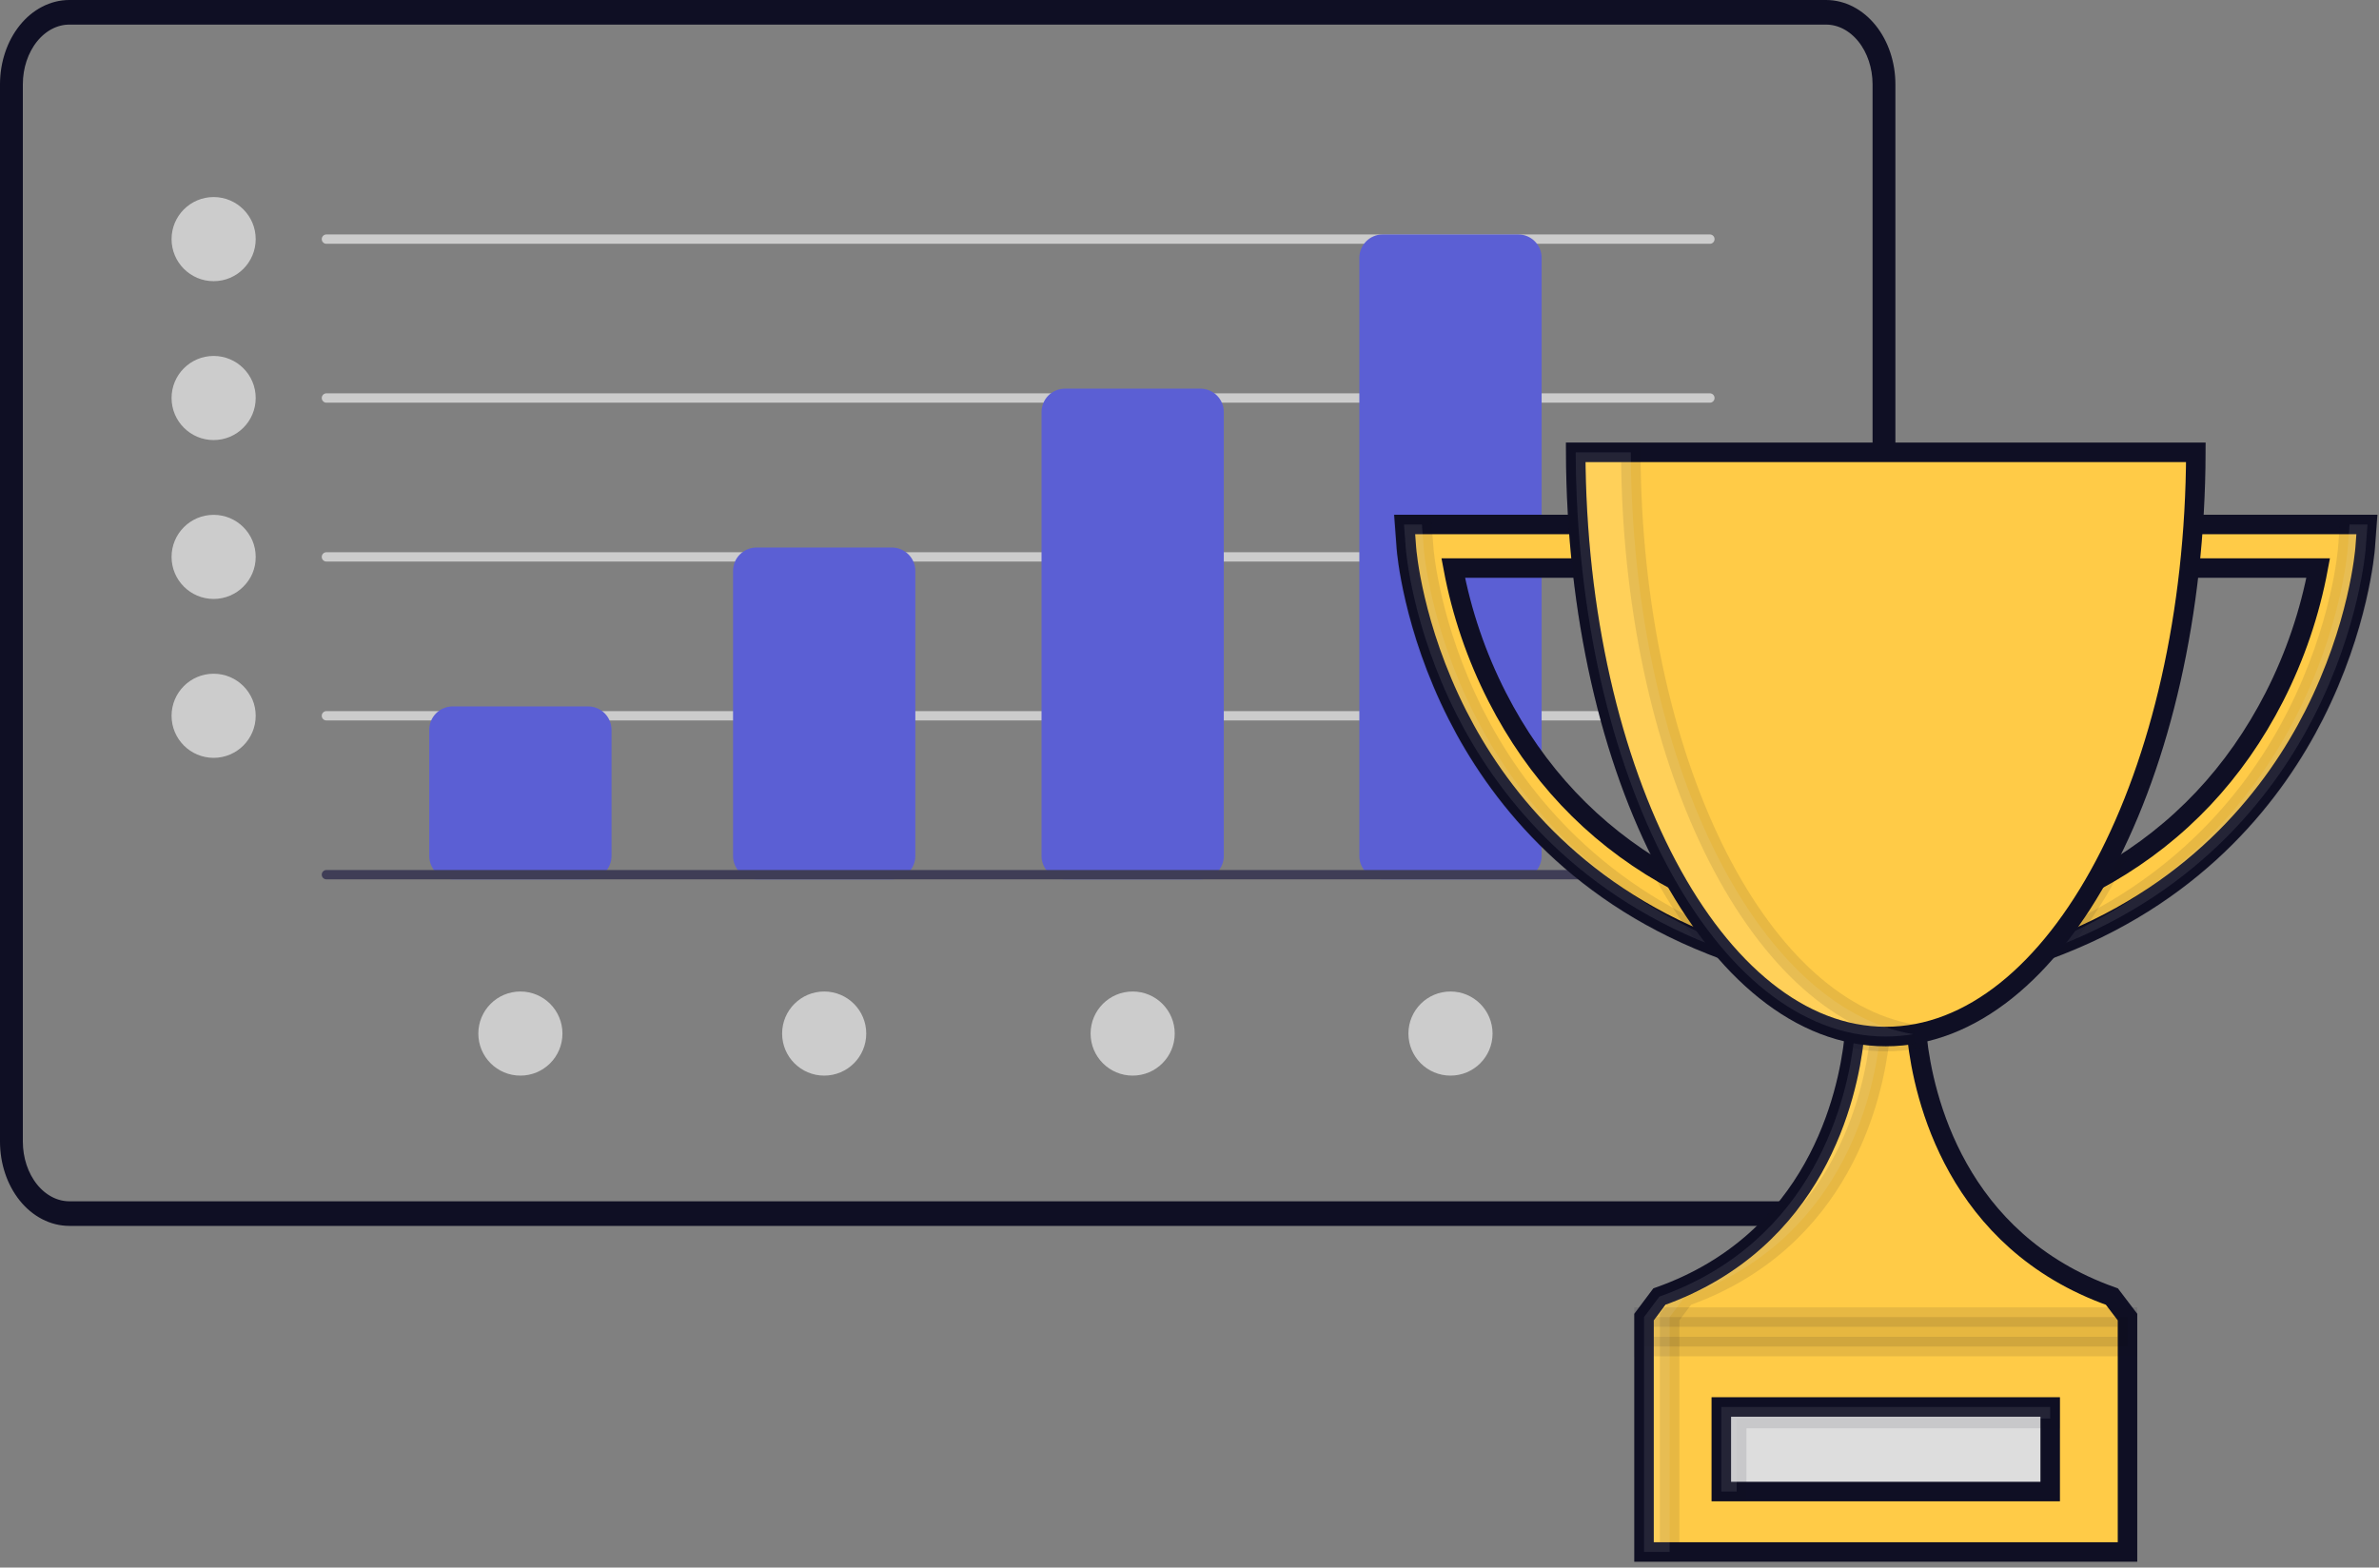 <svg width="305" height="201" viewBox="0 0 305 201" fill="none" xmlns="http://www.w3.org/2000/svg">
<rect x="0" y="0" width="305" height="201" fill="#808080" stroke="none"/>
<path d="M234.114 156.189H8.886C6.796 156.186 4.791 155.152 3.312 153.314C1.834 151.475 1.002 148.982 1 146.382V10.807C1.002 8.207 1.834 5.714 3.312 3.876C4.791 2.037 6.796 1.003 8.886 1H234.114C236.204 1.003 238.209 2.037 239.688 3.876C241.166 5.714 241.998 8.207 242 10.807V146.382C241.998 148.982 241.166 151.475 239.688 153.314C238.209 155.152 236.204 156.186 234.114 156.189ZM8.886 2.154C7.042 2.156 5.273 3.069 3.968 4.691C2.664 6.314 1.93 8.513 1.928 10.807V146.382C1.93 148.676 2.664 150.876 3.968 152.498C5.273 154.12 7.042 155.033 8.886 155.036H234.114C235.958 155.033 237.727 154.12 239.032 152.498C240.336 150.876 241.07 148.676 241.072 146.382V10.807C241.07 8.513 240.336 6.314 239.032 4.691C237.727 3.069 235.958 2.156 234.114 2.154H8.886Z" fill="#0F0F24" stroke="#0F0F24" stroke-width="2"/>
<path d="M27.389 36.054C30.367 36.054 32.782 33.639 32.782 30.661C32.782 27.683 30.367 25.268 27.389 25.268C24.411 25.268 21.996 27.683 21.996 30.661C21.996 33.639 24.411 36.054 27.389 36.054Z" fill="#CCCCCC"/>
<path d="M27.389 56.427C30.367 56.427 32.782 54.013 32.782 51.034C32.782 48.056 30.367 45.641 27.389 45.641C24.411 45.641 21.996 48.056 21.996 51.034C21.996 54.013 24.411 56.427 27.389 56.427Z" fill="#CCCCCC"/>
<path d="M27.389 76.8C30.367 76.8 32.782 74.386 32.782 71.408C32.782 68.429 30.367 66.015 27.389 66.015C24.411 66.015 21.996 68.429 21.996 71.408C21.996 74.386 24.411 76.8 27.389 76.8Z" fill="#CCCCCC"/>
<path d="M27.389 97.174C30.367 97.174 32.782 94.759 32.782 91.781C32.782 88.802 30.367 86.388 27.389 86.388C24.411 86.388 21.996 88.802 21.996 91.781C21.996 94.759 24.411 97.174 27.389 97.174Z" fill="#CCCCCC"/>
<path d="M105.665 137.92C108.644 137.92 111.058 135.506 111.058 132.527C111.058 129.549 108.644 127.135 105.665 127.135C102.687 127.135 100.272 129.549 100.272 132.527C100.272 135.506 102.687 137.92 105.665 137.92Z" fill="#CCCCCC"/>
<path d="M66.716 137.92C69.695 137.92 72.109 135.506 72.109 132.527C72.109 129.549 69.695 127.135 66.716 127.135C63.738 127.135 61.324 129.549 61.324 132.527C61.324 135.506 63.738 137.92 66.716 137.92Z" fill="#CCCCCC"/>
<path d="M185.96 137.92C188.938 137.92 191.353 135.506 191.353 132.527C191.353 129.549 188.938 127.135 185.96 127.135C182.981 127.135 180.567 129.549 180.567 132.527C180.567 135.506 182.981 137.92 185.96 137.92Z" fill="#CCCCCC"/>
<path d="M145.213 137.92C148.192 137.92 150.606 135.506 150.606 132.527C150.606 129.549 148.192 127.135 145.213 127.135C142.235 127.135 139.82 129.549 139.82 132.527C139.82 135.506 142.235 137.92 145.213 137.92Z" fill="#CCCCCC"/>
<path d="M219.216 31.26H41.849C41.69 31.26 41.538 31.197 41.425 31.085C41.313 30.973 41.25 30.82 41.25 30.661C41.25 30.502 41.313 30.35 41.425 30.238C41.538 30.125 41.69 30.062 41.849 30.062H219.216C219.375 30.062 219.528 30.125 219.64 30.238C219.752 30.35 219.816 30.502 219.816 30.661C219.816 30.82 219.752 30.973 219.64 31.085C219.528 31.197 219.375 31.26 219.216 31.26Z" fill="#CCCCCC"/>
<path d="M219.216 51.634H41.849C41.69 51.634 41.538 51.571 41.425 51.458C41.313 51.346 41.25 51.193 41.25 51.035C41.25 50.876 41.313 50.723 41.425 50.611C41.538 50.498 41.69 50.435 41.849 50.435H219.216C219.375 50.435 219.528 50.498 219.64 50.611C219.752 50.723 219.816 50.876 219.816 51.035C219.816 51.193 219.752 51.346 219.64 51.458C219.528 51.571 219.375 51.634 219.216 51.634Z" fill="#CCCCCC"/>
<path d="M219.216 72.007H41.849C41.69 72.007 41.538 71.944 41.425 71.832C41.313 71.719 41.25 71.567 41.25 71.408C41.25 71.249 41.313 71.097 41.425 70.984C41.538 70.872 41.69 70.809 41.849 70.809H219.216C219.375 70.809 219.528 70.872 219.64 70.984C219.752 71.097 219.816 71.249 219.816 71.408C219.816 71.567 219.752 71.719 219.64 71.832C219.528 71.944 219.375 72.007 219.216 72.007Z" fill="#CCCCCC"/>
<path d="M219.216 92.38H41.849C41.69 92.38 41.538 92.317 41.425 92.205C41.313 92.092 41.25 91.94 41.25 91.781C41.25 91.622 41.313 91.47 41.425 91.357C41.538 91.245 41.69 91.182 41.849 91.182H219.216C219.375 91.182 219.528 91.245 219.64 91.357C219.752 91.47 219.816 91.622 219.816 91.781C219.816 91.94 219.752 92.092 219.64 92.205C219.528 92.317 219.375 92.38 219.216 92.38Z" fill="#CCCCCC"/>
<path d="M75.405 112.753H58.028C57.233 112.753 56.472 112.437 55.91 111.875C55.349 111.313 55.033 110.552 55.032 109.757V93.579C55.033 92.784 55.349 92.023 55.91 91.461C56.472 90.899 57.233 90.583 58.028 90.582H75.405C76.199 90.583 76.961 90.899 77.522 91.461C78.084 92.023 78.4 92.784 78.401 93.579V109.757C78.4 110.552 78.084 111.313 77.522 111.875C76.961 112.437 76.199 112.753 75.405 112.753Z" fill="#5B5FD4"/>
<path d="M114.354 112.753H96.977C96.182 112.753 95.421 112.437 94.859 111.875C94.297 111.313 93.981 110.552 93.981 109.757V73.205C93.981 72.411 94.297 71.649 94.859 71.088C95.421 70.526 96.182 70.21 96.977 70.209H114.354C115.148 70.21 115.91 70.526 116.471 71.088C117.033 71.649 117.349 72.411 117.35 73.205V109.757C117.349 110.552 117.033 111.313 116.471 111.875C115.91 112.437 115.148 112.753 114.354 112.753Z" fill="#5B5FD4"/>
<path d="M153.902 112.753H136.525C135.731 112.753 134.969 112.437 134.407 111.875C133.846 111.313 133.53 110.552 133.529 109.757V52.832C133.53 52.038 133.846 51.276 134.407 50.715C134.969 50.153 135.731 49.837 136.525 49.836H153.902C154.696 49.837 155.458 50.153 156.02 50.715C156.581 51.276 156.897 52.038 156.898 52.832V109.757C156.897 110.552 156.581 111.313 156.02 111.875C155.458 112.437 154.696 112.753 153.902 112.753Z" fill="#5B5FD4"/>
<path d="M194.649 112.754H177.271C176.477 112.753 175.716 112.437 175.154 111.875C174.592 111.313 174.276 110.552 174.275 109.757V33.058C174.276 32.264 174.592 31.502 175.154 30.941C175.716 30.379 176.477 30.063 177.271 30.062H194.649C195.443 30.063 196.205 30.379 196.766 30.941C197.328 31.502 197.644 32.264 197.645 33.058V109.757C197.644 110.552 197.328 111.313 196.766 111.875C196.205 112.437 195.443 112.753 194.649 112.754Z" fill="#5B5FD4"/>
<path d="M219.216 112.754H41.849C41.69 112.754 41.538 112.69 41.425 112.578C41.313 112.466 41.25 112.313 41.25 112.154C41.25 111.995 41.313 111.843 41.425 111.731C41.538 111.618 41.69 111.555 41.849 111.555H219.216C219.375 111.555 219.528 111.618 219.64 111.731C219.752 111.843 219.816 111.995 219.816 112.154C219.816 112.313 219.752 112.466 219.64 112.578C219.528 112.69 219.375 112.754 219.216 112.754Z" fill="#3F3D56"/>
<path d="M303.446 67.252L303.223 70.251C303.19 70.659 302.411 80.357 296.668 91.692C291.74 101.413 282.15 114.075 264.044 121.192C262.631 121.75 261.165 122.271 259.645 122.755L257.95 117.433C262.206 116.094 266.305 114.3 270.178 112.084C279.407 106.755 286.582 99.15 291.586 89.362C294.24 84.152 296.133 78.586 297.204 72.837H276.604V67.252H303.446Z" fill="#FFCB47" stroke="#0F0F24" stroke-width="2.5"/>
<path opacity="0.1" d="M261.827 121.195C279.929 114.079 289.523 101.42 294.447 91.698C300.19 80.364 300.972 70.672 301.002 70.258L301.225 67.258H303.525L303.302 70.258C303.272 70.665 302.49 80.364 296.747 91.698C291.819 101.42 282.229 114.079 264.126 121.195C262.714 121.753 261.246 122.276 259.724 122.762L259.5 122.062C260.293 121.78 261.069 121.491 261.827 121.195Z" fill="white" stroke="#0F0F24" stroke-width="2.5"/>
<path d="M225.582 117.433L223.887 122.755C222.364 122.269 220.897 121.747 219.484 121.188C201.381 114.072 191.788 101.413 186.863 91.692C181.12 80.357 180.338 70.665 180.309 70.251L180.085 67.252H206.914V72.837H186.311C187.388 78.587 189.286 84.152 191.946 89.362C196.949 99.15 204.122 106.755 213.35 112.081C217.223 114.3 221.324 116.094 225.582 117.433Z" fill="#FFCB47" stroke="#0F0F24" stroke-width="2.5"/>
<path opacity="0.1" d="M221.698 121.195C203.596 114.079 194.002 101.42 189.078 91.698C183.335 80.364 182.553 70.672 182.523 70.258L182.3 67.258H180L180.223 70.258C180.253 70.665 181.035 80.364 186.778 91.698C191.706 101.42 201.296 114.079 219.399 121.195C220.811 121.753 222.279 122.276 223.801 122.762L224.024 122.062C223.234 121.78 222.458 121.491 221.698 121.195Z" fill="white" stroke="#0F0F24" stroke-width="2.5"/>
<path d="M272.757 168.883V199H210.771V168.883L212.742 166.254C232.829 159.125 236.9 140.533 237.711 133.177C237.832 132.16 237.901 131.139 237.918 130.115H245.583C245.6 131.139 245.669 132.16 245.79 133.177C246.615 140.533 250.685 159.132 270.759 166.254L272.757 168.883Z" fill="#FFCB47" stroke="#0F0F24" stroke-width="2.5"/>
<path opacity="0.1" d="M272.757 168.883H210.771V172.661H272.757V168.883Z" fill="black" stroke="#0F0F24" stroke-width="2.5"/>
<path opacity="0.1" d="M216.028 166.254C236.115 159.125 240.185 140.533 240.997 133.177C241.118 132.16 241.187 131.139 241.204 130.115H237.918C237.901 131.139 237.832 132.16 237.711 133.177C236.887 140.533 232.816 159.132 212.742 166.254L210.771 168.883V199H214.056V168.883L216.028 166.254Z" fill="white" stroke="#0F0F24" stroke-width="2.5"/>
<path opacity="0.1" d="M225.582 117.433L223.886 122.755C222.364 122.269 220.897 121.747 219.484 121.188C217.16 118.35 215.106 115.301 213.35 112.081C217.223 114.299 221.324 116.094 225.582 117.433Z" fill="black" stroke="#0F0F24" stroke-width="2.5"/>
<path opacity="0.1" d="M257.946 117.433C262.202 116.094 266.302 114.301 270.175 112.084C268.417 115.305 266.364 118.355 264.041 121.195C262.628 121.753 261.162 122.275 259.642 122.759L257.946 117.433Z" fill="black" stroke="#0F0F24" stroke-width="2.5"/>
<path opacity="0.1" d="M245.803 133.177C243.135 133.694 240.393 133.694 237.725 133.177C237.845 132.16 237.914 131.139 237.932 130.115H245.596C245.614 131.139 245.683 132.16 245.803 133.177Z" fill="black" stroke="#0F0F24" stroke-width="2.5"/>
<path d="M202.012 58C202.153 99.416 219.895 132.907 241.766 132.907C263.637 132.907 281.375 99.416 281.519 58H202.012Z" fill="#FFCB47" stroke="#0F0F24" stroke-width="2.5"/>
<path opacity="0.1" d="M209.076 58H202.012C202.153 99.416 219.895 132.907 241.766 132.907C242.949 132.905 244.13 132.805 245.297 132.608C225.079 129.231 209.211 97.162 209.076 58Z" fill="white" stroke="#0F0F24" stroke-width="2.5"/>
<path d="M262.845 180.411H220.683V191.253H262.845V180.411Z" fill="#DDDDDD" stroke="#0F0F24" stroke-width="2.5"/>
<path opacity="0.1" d="M222.654 181.89H262.845V180.411H220.683V191.253H222.654V181.89Z" fill="white" stroke="#0F0F24" stroke-width="2.5"/>
</svg>
